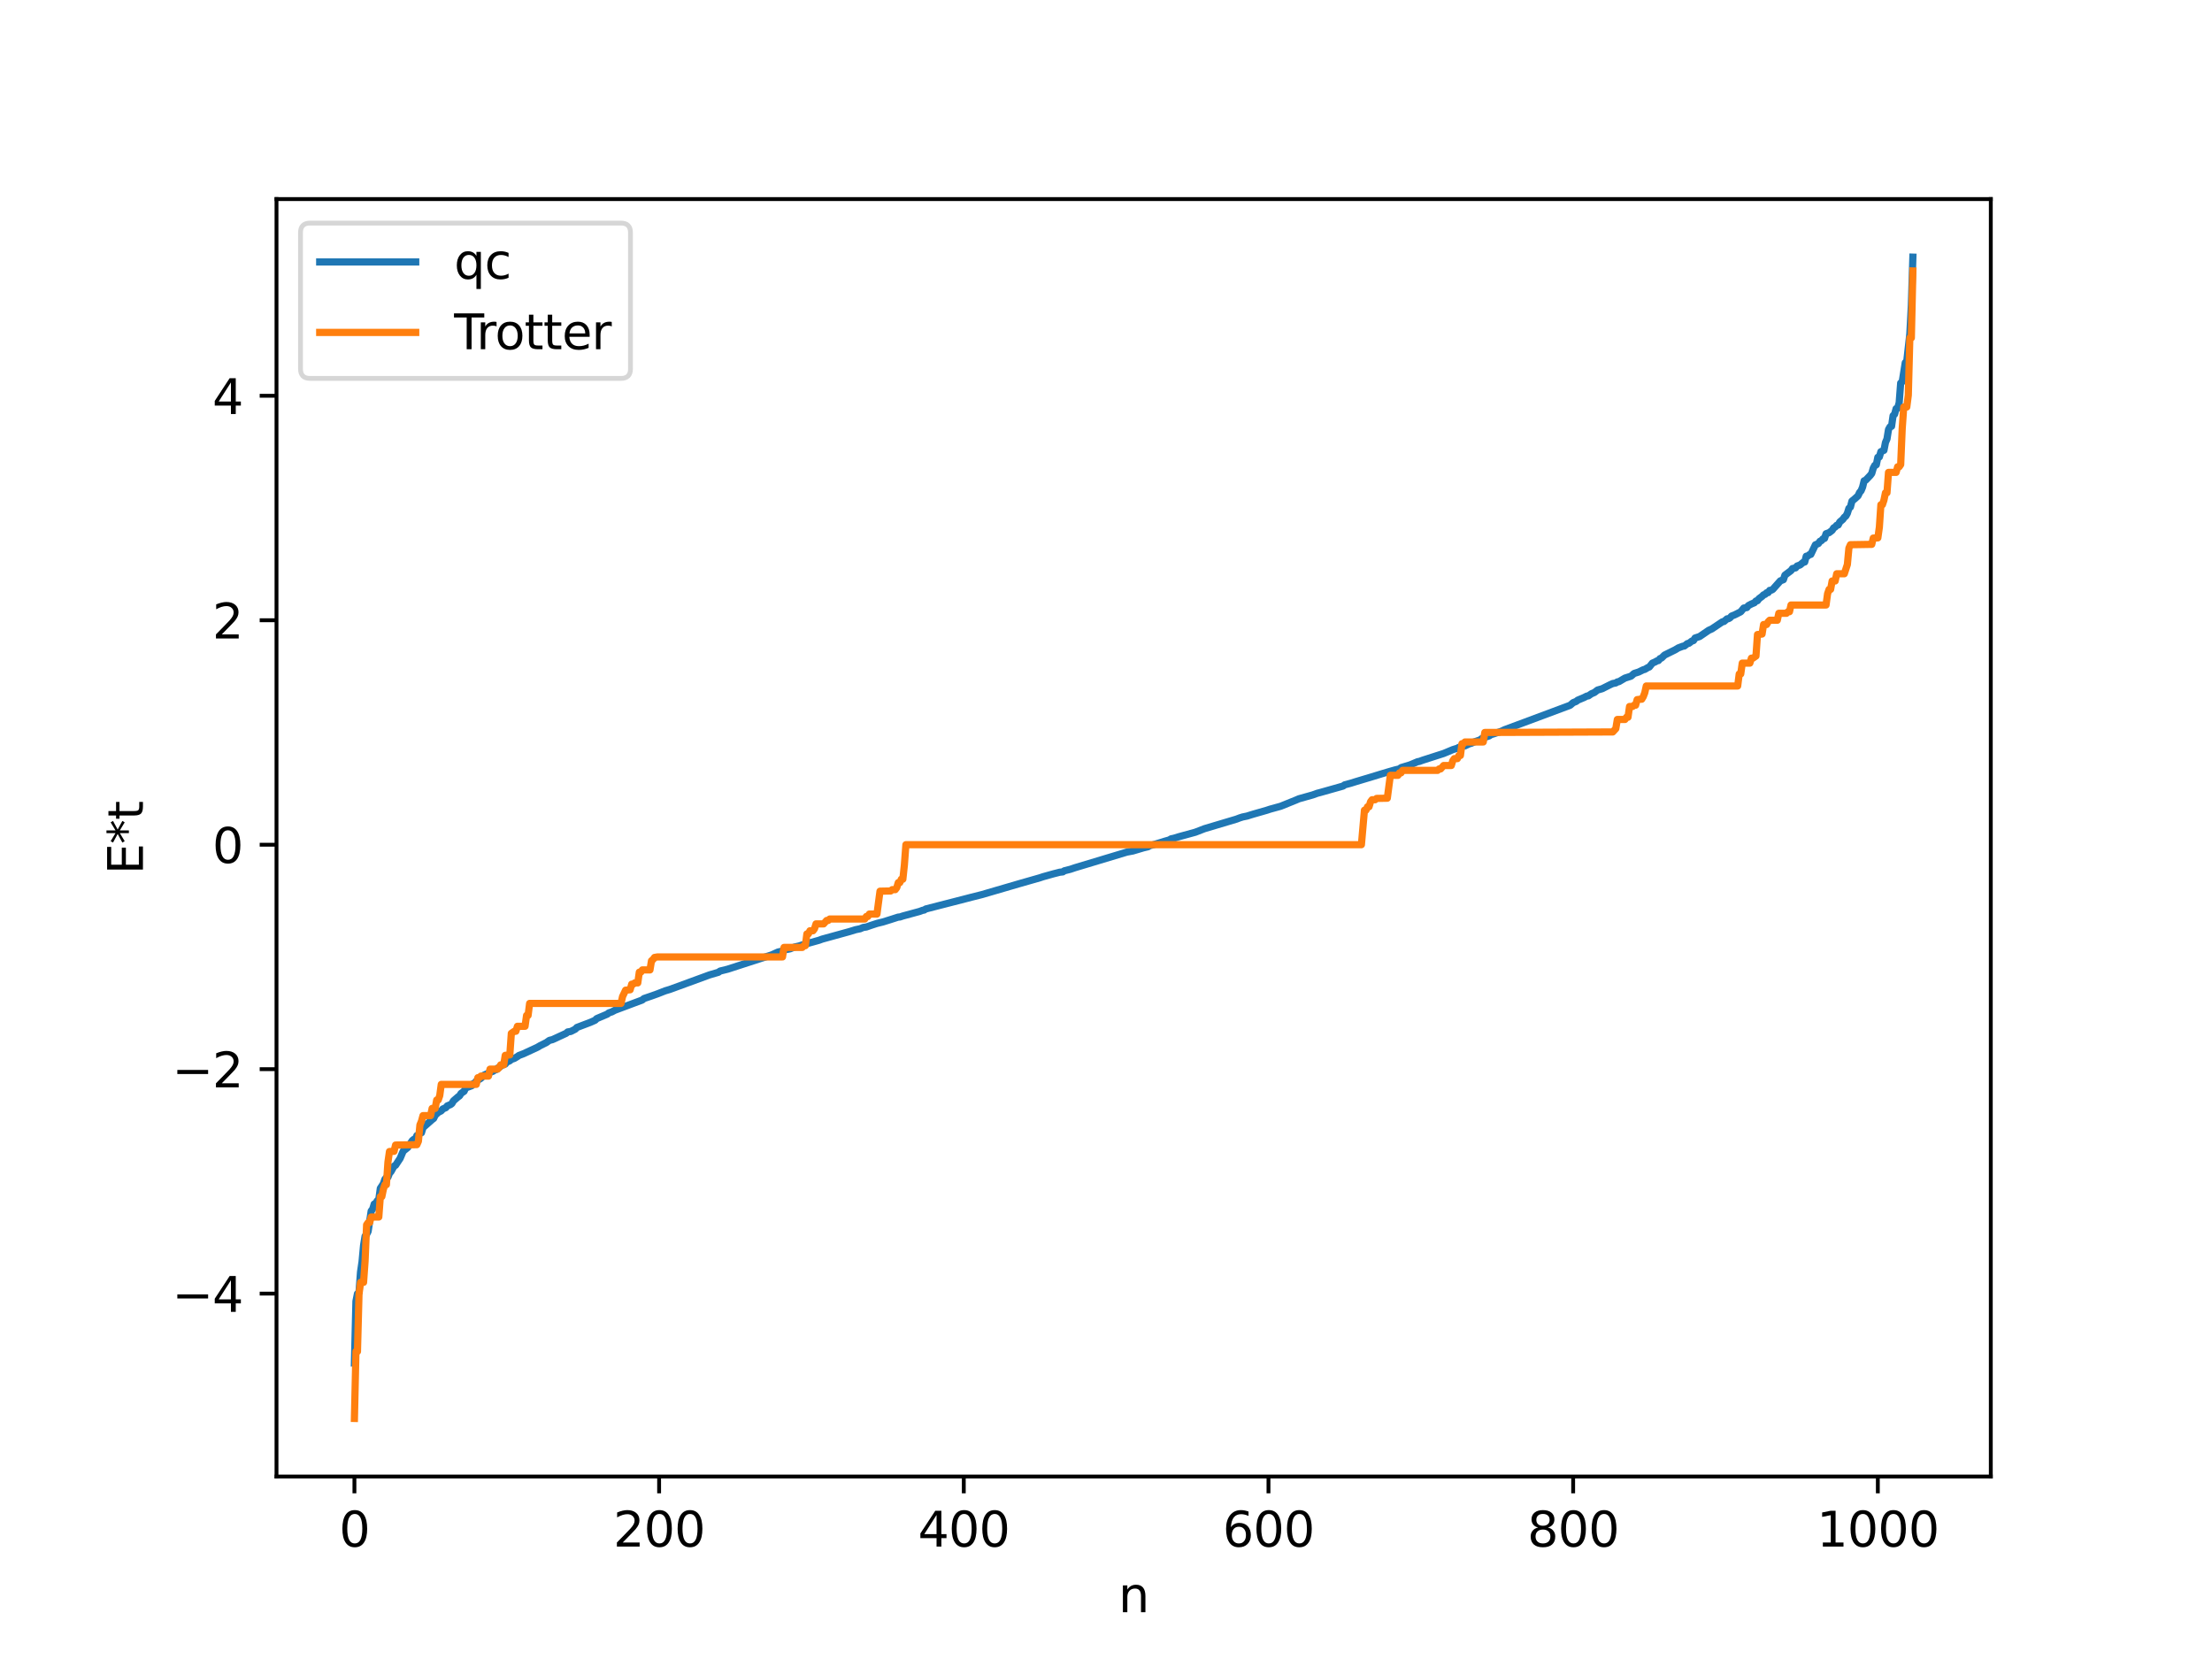 <?xml version="1.0" encoding="utf-8" standalone="no"?>
<!DOCTYPE svg PUBLIC "-//W3C//DTD SVG 1.1//EN"
  "http://www.w3.org/Graphics/SVG/1.1/DTD/svg11.dtd">
<svg xmlns:xlink="http://www.w3.org/1999/xlink" width="460.8pt" height="345.6pt" viewBox="0 0 460.8 345.6" xmlns="http://www.w3.org/2000/svg" version="1.1">
 <defs>
  <style type="text/css">*{stroke-linejoin: round; stroke-linecap: butt}</style>
 </defs>
 <g id="figure_1">
  <g id="patch_1">
   <path d="M 0 345.6 
L 460.8 345.6 
L 460.8 0 
L 0 0 
z
" style="fill: #ffffff"/>
  </g>
  <g id="axes_1">
   <g id="patch_2">
    <path d="M 57.6 307.584 
L 414.72 307.584 
L 414.72 41.472 
L 57.6 41.472 
z
" style="fill: #ffffff"/>
   </g>
   <g id="matplotlib.axis_1">
    <g id="xtick_1">
     <g id="line2d_1">
      <defs>
       <path id="m4be6971947" d="M 0 0 
L 0 3.5 
" style="stroke: #000000; stroke-width: 0.8"/>
      </defs>
      <g>
       <use xlink:href="#m4be6971947" x="73.833" y="307.584" style="stroke: #000000; stroke-width: 0.8"/>
      </g>
     </g>
     <g id="text_1">
      <!-- 0 -->
      <g transform="translate(70.651 322.182) scale(0.1 -0.1)">
       <defs>
        <path id="DejaVuSans-30" d="M 2034 4250 
Q 1547 4250 1301 3770 
Q 1056 3291 1056 2328 
Q 1056 1369 1301 889 
Q 1547 409 2034 409 
Q 2525 409 2770 889 
Q 3016 1369 3016 2328 
Q 3016 3291 2770 3770 
Q 2525 4250 2034 4250 
z
M 2034 4750 
Q 2819 4750 3233 4129 
Q 3647 3509 3647 2328 
Q 3647 1150 3233 529 
Q 2819 -91 2034 -91 
Q 1250 -91 836 529 
Q 422 1150 422 2328 
Q 422 3509 836 4129 
Q 1250 4750 2034 4750 
z
" transform="scale(0.016)"/>
       </defs>
       <use xlink:href="#DejaVuSans-30"/>
      </g>
     </g>
    </g>
    <g id="xtick_2">
     <g id="line2d_2">
      <g>
       <use xlink:href="#m4be6971947" x="137.304" y="307.584" style="stroke: #000000; stroke-width: 0.8"/>
      </g>
     </g>
     <g id="text_2">
      <!-- 200 -->
      <g transform="translate(127.76 322.182) scale(0.1 -0.1)">
       <defs>
        <path id="DejaVuSans-32" d="M 1228 531 
L 3431 531 
L 3431 0 
L 469 0 
L 469 531 
Q 828 903 1448 1529 
Q 2069 2156 2228 2338 
Q 2531 2678 2651 2914 
Q 2772 3150 2772 3378 
Q 2772 3750 2511 3984 
Q 2250 4219 1831 4219 
Q 1534 4219 1204 4116 
Q 875 4013 500 3803 
L 500 4441 
Q 881 4594 1212 4672 
Q 1544 4750 1819 4750 
Q 2544 4750 2975 4387 
Q 3406 4025 3406 3419 
Q 3406 3131 3298 2873 
Q 3191 2616 2906 2266 
Q 2828 2175 2409 1742 
Q 1991 1309 1228 531 
z
" transform="scale(0.016)"/>
       </defs>
       <use xlink:href="#DejaVuSans-32"/>
       <use xlink:href="#DejaVuSans-30" x="63.623"/>
       <use xlink:href="#DejaVuSans-30" x="127.246"/>
      </g>
     </g>
    </g>
    <g id="xtick_3">
     <g id="line2d_3">
      <g>
       <use xlink:href="#m4be6971947" x="200.775" y="307.584" style="stroke: #000000; stroke-width: 0.8"/>
      </g>
     </g>
     <g id="text_3">
      <!-- 400 -->
      <g transform="translate(191.231 322.182) scale(0.1 -0.1)">
       <defs>
        <path id="DejaVuSans-34" d="M 2419 4116 
L 825 1625 
L 2419 1625 
L 2419 4116 
z
M 2253 4666 
L 3047 4666 
L 3047 1625 
L 3713 1625 
L 3713 1100 
L 3047 1100 
L 3047 0 
L 2419 0 
L 2419 1100 
L 313 1100 
L 313 1709 
L 2253 4666 
z
" transform="scale(0.016)"/>
       </defs>
       <use xlink:href="#DejaVuSans-34"/>
       <use xlink:href="#DejaVuSans-30" x="63.623"/>
       <use xlink:href="#DejaVuSans-30" x="127.246"/>
      </g>
     </g>
    </g>
    <g id="xtick_4">
     <g id="line2d_4">
      <g>
       <use xlink:href="#m4be6971947" x="264.246" y="307.584" style="stroke: #000000; stroke-width: 0.8"/>
      </g>
     </g>
     <g id="text_4">
      <!-- 600 -->
      <g transform="translate(254.702 322.182) scale(0.1 -0.1)">
       <defs>
        <path id="DejaVuSans-36" d="M 2113 2584 
Q 1688 2584 1439 2293 
Q 1191 2003 1191 1497 
Q 1191 994 1439 701 
Q 1688 409 2113 409 
Q 2538 409 2786 701 
Q 3034 994 3034 1497 
Q 3034 2003 2786 2293 
Q 2538 2584 2113 2584 
z
M 3366 4563 
L 3366 3988 
Q 3128 4100 2886 4159 
Q 2644 4219 2406 4219 
Q 1781 4219 1451 3797 
Q 1122 3375 1075 2522 
Q 1259 2794 1537 2939 
Q 1816 3084 2150 3084 
Q 2853 3084 3261 2657 
Q 3669 2231 3669 1497 
Q 3669 778 3244 343 
Q 2819 -91 2113 -91 
Q 1303 -91 875 529 
Q 447 1150 447 2328 
Q 447 3434 972 4092 
Q 1497 4750 2381 4750 
Q 2619 4750 2861 4703 
Q 3103 4656 3366 4563 
z
" transform="scale(0.016)"/>
       </defs>
       <use xlink:href="#DejaVuSans-36"/>
       <use xlink:href="#DejaVuSans-30" x="63.623"/>
       <use xlink:href="#DejaVuSans-30" x="127.246"/>
      </g>
     </g>
    </g>
    <g id="xtick_5">
     <g id="line2d_5">
      <g>
       <use xlink:href="#m4be6971947" x="327.717" y="307.584" style="stroke: #000000; stroke-width: 0.8"/>
      </g>
     </g>
     <g id="text_5">
      <!-- 800 -->
      <g transform="translate(318.173 322.182) scale(0.1 -0.1)">
       <defs>
        <path id="DejaVuSans-38" d="M 2034 2216 
Q 1584 2216 1326 1975 
Q 1069 1734 1069 1313 
Q 1069 891 1326 650 
Q 1584 409 2034 409 
Q 2484 409 2743 651 
Q 3003 894 3003 1313 
Q 3003 1734 2745 1975 
Q 2488 2216 2034 2216 
z
M 1403 2484 
Q 997 2584 770 2862 
Q 544 3141 544 3541 
Q 544 4100 942 4425 
Q 1341 4750 2034 4750 
Q 2731 4750 3128 4425 
Q 3525 4100 3525 3541 
Q 3525 3141 3298 2862 
Q 3072 2584 2669 2484 
Q 3125 2378 3379 2068 
Q 3634 1759 3634 1313 
Q 3634 634 3220 271 
Q 2806 -91 2034 -91 
Q 1263 -91 848 271 
Q 434 634 434 1313 
Q 434 1759 690 2068 
Q 947 2378 1403 2484 
z
M 1172 3481 
Q 1172 3119 1398 2916 
Q 1625 2713 2034 2713 
Q 2441 2713 2670 2916 
Q 2900 3119 2900 3481 
Q 2900 3844 2670 4047 
Q 2441 4250 2034 4250 
Q 1625 4250 1398 4047 
Q 1172 3844 1172 3481 
z
" transform="scale(0.016)"/>
       </defs>
       <use xlink:href="#DejaVuSans-38"/>
       <use xlink:href="#DejaVuSans-30" x="63.623"/>
       <use xlink:href="#DejaVuSans-30" x="127.246"/>
      </g>
     </g>
    </g>
    <g id="xtick_6">
     <g id="line2d_6">
      <g>
       <use xlink:href="#m4be6971947" x="391.188" y="307.584" style="stroke: #000000; stroke-width: 0.8"/>
      </g>
     </g>
     <g id="text_6">
      <!-- 1000 -->
      <g transform="translate(378.463 322.182) scale(0.1 -0.1)">
       <defs>
        <path id="DejaVuSans-31" d="M 794 531 
L 1825 531 
L 1825 4091 
L 703 3866 
L 703 4441 
L 1819 4666 
L 2450 4666 
L 2450 531 
L 3481 531 
L 3481 0 
L 794 0 
L 794 531 
z
" transform="scale(0.016)"/>
       </defs>
       <use xlink:href="#DejaVuSans-31"/>
       <use xlink:href="#DejaVuSans-30" x="63.623"/>
       <use xlink:href="#DejaVuSans-30" x="127.246"/>
       <use xlink:href="#DejaVuSans-30" x="190.869"/>
      </g>
     </g>
    </g>
    <g id="text_7">
     <!-- n -->
     <g transform="translate(232.991 335.861) scale(0.1 -0.1)">
      <defs>
       <path id="DejaVuSans-6e" d="M 3513 2113 
L 3513 0 
L 2938 0 
L 2938 2094 
Q 2938 2591 2744 2837 
Q 2550 3084 2163 3084 
Q 1697 3084 1428 2787 
Q 1159 2491 1159 1978 
L 1159 0 
L 581 0 
L 581 3500 
L 1159 3500 
L 1159 2956 
Q 1366 3272 1645 3428 
Q 1925 3584 2291 3584 
Q 2894 3584 3203 3211 
Q 3513 2838 3513 2113 
z
" transform="scale(0.016)"/>
      </defs>
      <use xlink:href="#DejaVuSans-6e"/>
     </g>
    </g>
   </g>
   <g id="matplotlib.axis_2">
    <g id="ytick_1">
     <g id="line2d_7">
      <defs>
       <path id="mcf516f4f1a" d="M 0 0 
L -3.5 0 
" style="stroke: #000000; stroke-width: 0.8"/>
      </defs>
      <g>
       <use xlink:href="#mcf516f4f1a" x="57.6" y="269.481" style="stroke: #000000; stroke-width: 0.8"/>
      </g>
     </g>
     <g id="text_8">
      <!-- −4 -->
      <g transform="translate(35.858 273.281) scale(0.1 -0.1)">
       <defs>
        <path id="DejaVuSans-2212" d="M 678 2272 
L 4684 2272 
L 4684 1741 
L 678 1741 
L 678 2272 
z
" transform="scale(0.016)"/>
       </defs>
       <use xlink:href="#DejaVuSans-2212"/>
       <use xlink:href="#DejaVuSans-34" x="83.789"/>
      </g>
     </g>
    </g>
    <g id="ytick_2">
     <g id="line2d_8">
      <g>
       <use xlink:href="#mcf516f4f1a" x="57.6" y="222.724" style="stroke: #000000; stroke-width: 0.8"/>
      </g>
     </g>
     <g id="text_9">
      <!-- −2 -->
      <g transform="translate(35.858 226.523) scale(0.1 -0.1)">
       <use xlink:href="#DejaVuSans-2212"/>
       <use xlink:href="#DejaVuSans-32" x="83.789"/>
      </g>
     </g>
    </g>
    <g id="ytick_3">
     <g id="line2d_9">
      <g>
       <use xlink:href="#mcf516f4f1a" x="57.6" y="175.966" style="stroke: #000000; stroke-width: 0.8"/>
      </g>
     </g>
     <g id="text_10">
      <!-- 0 -->
      <g transform="translate(44.237 179.765) scale(0.1 -0.1)">
       <use xlink:href="#DejaVuSans-30"/>
      </g>
     </g>
    </g>
    <g id="ytick_4">
     <g id="line2d_10">
      <g>
       <use xlink:href="#mcf516f4f1a" x="57.6" y="129.209" style="stroke: #000000; stroke-width: 0.8"/>
      </g>
     </g>
     <g id="text_11">
      <!-- 2 -->
      <g transform="translate(44.237 133.008) scale(0.1 -0.1)">
       <use xlink:href="#DejaVuSans-32"/>
      </g>
     </g>
    </g>
    <g id="ytick_5">
     <g id="line2d_11">
      <g>
       <use xlink:href="#mcf516f4f1a" x="57.6" y="82.451" style="stroke: #000000; stroke-width: 0.8"/>
      </g>
     </g>
     <g id="text_12">
      <!-- 4 -->
      <g transform="translate(44.237 86.25) scale(0.1 -0.1)">
       <use xlink:href="#DejaVuSans-34"/>
      </g>
     </g>
    </g>
    <g id="text_13">
     <!-- E*t -->
     <g transform="translate(29.778 182.148) rotate(-90) scale(0.1 -0.1)">
      <defs>
       <path id="DejaVuSans-45" d="M 628 4666 
L 3578 4666 
L 3578 4134 
L 1259 4134 
L 1259 2753 
L 3481 2753 
L 3481 2222 
L 1259 2222 
L 1259 531 
L 3634 531 
L 3634 0 
L 628 0 
L 628 4666 
z
" transform="scale(0.016)"/>
       <path id="DejaVuSans-2a" d="M 3009 3897 
L 1888 3291 
L 3009 2681 
L 2828 2375 
L 1778 3009 
L 1778 1831 
L 1422 1831 
L 1422 3009 
L 372 2375 
L 191 2681 
L 1313 3291 
L 191 3897 
L 372 4206 
L 1422 3572 
L 1422 4750 
L 1778 4750 
L 1778 3572 
L 2828 4206 
L 3009 3897 
z
" transform="scale(0.016)"/>
       <path id="DejaVuSans-74" d="M 1172 4494 
L 1172 3500 
L 2356 3500 
L 2356 3053 
L 1172 3053 
L 1172 1153 
Q 1172 725 1289 603 
Q 1406 481 1766 481 
L 2356 481 
L 2356 0 
L 1766 0 
Q 1100 0 847 248 
Q 594 497 594 1153 
L 594 3053 
L 172 3053 
L 172 3500 
L 594 3500 
L 594 4494 
L 1172 4494 
z
" transform="scale(0.016)"/>
      </defs>
      <use xlink:href="#DejaVuSans-45"/>
      <use xlink:href="#DejaVuSans-2a" x="63.184"/>
      <use xlink:href="#DejaVuSans-74" x="113.184"/>
     </g>
    </g>
   </g>
   <g id="line2d_12">
    <path d="M 73.833 283.939 
L 74.15 271.077 
L 74.467 269.504 
L 74.785 269.253 
L 75.102 265.012 
L 75.42 262.854 
L 75.737 259.456 
L 76.054 257.516 
L 76.372 257.141 
L 76.689 256.514 
L 77.324 252.278 
L 77.641 251.857 
L 77.958 250.817 
L 78.276 250.68 
L 78.593 250.13 
L 78.91 249.888 
L 79.228 247.56 
L 79.862 246.596 
L 80.18 245.658 
L 80.497 245.295 
L 80.815 245.222 
L 81.132 244.422 
L 81.449 244.064 
L 82.084 242.922 
L 82.401 242.751 
L 83.353 241.314 
L 83.988 239.808 
L 84.94 239.043 
L 85.892 237.608 
L 86.21 237.349 
L 86.527 237.298 
L 86.844 236.557 
L 87.162 236.436 
L 87.479 236.04 
L 87.796 235.978 
L 88.114 234.907 
L 90.018 233.228 
L 90.335 232.995 
L 90.653 232.325 
L 91.287 231.732 
L 91.922 231.411 
L 92.239 231.023 
L 92.874 230.753 
L 93.191 230.368 
L 93.826 230.118 
L 94.143 229.884 
L 94.461 229.327 
L 95.413 228.506 
L 95.73 228.29 
L 96.048 227.769 
L 96.682 227.34 
L 97 226.636 
L 98.269 226.177 
L 98.586 225.748 
L 98.904 225.589 
L 99.221 225.213 
L 100.173 224.636 
L 100.808 223.98 
L 102.395 223.267 
L 102.712 223.162 
L 103.029 222.925 
L 103.347 222.828 
L 103.664 222.503 
L 103.981 222.367 
L 104.616 221.87 
L 105.251 221.658 
L 105.568 221.262 
L 106.203 220.977 
L 106.52 220.698 
L 107.155 220.482 
L 107.79 220.1 
L 108.107 219.871 
L 109.059 219.51 
L 111.915 218.187 
L 112.55 217.816 
L 113.82 217.182 
L 114.454 216.731 
L 115.089 216.573 
L 116.676 215.842 
L 117.945 215.256 
L 118.262 214.97 
L 118.897 214.873 
L 119.849 214.394 
L 120.167 214.044 
L 123.023 212.959 
L 123.975 212.537 
L 124.292 212.202 
L 126.514 211.26 
L 126.831 210.999 
L 127.466 210.789 
L 128.1 210.45 
L 133.813 208.312 
L 134.13 208.022 
L 135.717 207.482 
L 136.986 207.026 
L 138.573 206.405 
L 139.525 206.12 
L 147.142 203.332 
L 147.777 203.097 
L 149.681 202.54 
L 149.998 202.292 
L 151.585 201.899 
L 159.836 199.221 
L 160.788 198.912 
L 162.058 198.332 
L 162.692 198.19 
L 163.327 197.898 
L 164.596 197.652 
L 165.548 197.275 
L 166.5 197.055 
L 167.135 196.845 
L 169.039 196.316 
L 169.991 196.052 
L 170.626 195.872 
L 171.261 195.636 
L 176.973 194.063 
L 178.243 193.672 
L 179.195 193.475 
L 179.829 193.201 
L 180.464 193.114 
L 181.416 192.781 
L 182.686 192.364 
L 183.955 192.052 
L 185.542 191.556 
L 187.129 191.045 
L 187.446 191.032 
L 188.081 190.819 
L 191.572 189.87 
L 192.206 189.633 
L 192.524 189.581 
L 192.841 189.36 
L 201.41 187.159 
L 202.362 186.909 
L 204.583 186.352 
L 205.853 185.979 
L 212.2 184.125 
L 216.643 182.855 
L 217.277 182.641 
L 219.499 182.022 
L 220.134 181.862 
L 220.768 181.698 
L 221.403 181.629 
L 221.72 181.402 
L 222.99 181.082 
L 223.942 180.76 
L 234.732 177.511 
L 236.001 177.275 
L 236.953 176.992 
L 238.223 176.613 
L 239.175 176.388 
L 239.492 176.173 
L 240.127 176.01 
L 242.031 175.437 
L 242.666 175.236 
L 243.618 174.967 
L 243.935 174.75 
L 244.57 174.617 
L 245.522 174.322 
L 249.013 173.365 
L 250.917 172.629 
L 257.581 170.641 
L 258.216 170.396 
L 258.851 170.192 
L 259.803 169.997 
L 260.438 169.795 
L 261.072 169.602 
L 263.929 168.782 
L 264.563 168.569 
L 266.785 167.957 
L 269.958 166.674 
L 270.593 166.401 
L 273.449 165.6 
L 274.401 165.256 
L 275.036 165.091 
L 279.796 163.746 
L 280.114 163.496 
L 281.383 163.161 
L 282.335 162.862 
L 285.826 161.815 
L 287.73 161.232 
L 289.317 160.759 
L 290.586 160.399 
L 291.539 160.173 
L 291.856 159.91 
L 293.76 159.333 
L 295.347 158.666 
L 295.664 158.624 
L 296.299 158.388 
L 296.934 158.181 
L 300.742 156.96 
L 302.646 156.162 
L 303.598 155.867 
L 303.915 155.68 
L 305.185 155.372 
L 306.137 154.926 
L 306.454 154.856 
L 307.089 154.565 
L 308.358 154.122 
L 308.676 153.855 
L 309.31 153.614 
L 310.262 153.282 
L 310.58 153.042 
L 311.215 152.854 
L 312.801 152.315 
L 313.436 152.01 
L 327.082 146.924 
L 327.717 146.373 
L 328.352 146.121 
L 328.669 145.859 
L 329.939 145.329 
L 330.573 145.006 
L 330.891 144.958 
L 331.525 144.522 
L 332.16 144.25 
L 332.795 143.751 
L 333.747 143.477 
L 335.334 142.681 
L 335.968 142.389 
L 336.603 142.275 
L 336.92 142.056 
L 337.238 142.007 
L 338.507 141.26 
L 339.777 140.857 
L 340.411 140.295 
L 341.363 139.994 
L 342.315 139.525 
L 342.633 139.45 
L 343.267 139.072 
L 343.585 138.944 
L 344.22 138.146 
L 344.854 137.867 
L 345.172 137.67 
L 345.489 137.606 
L 345.806 137.202 
L 346.124 137.079 
L 346.758 136.462 
L 348.98 135.364 
L 349.615 134.976 
L 350.567 134.618 
L 350.884 134.574 
L 351.519 134.075 
L 351.836 134.009 
L 352.471 133.523 
L 352.788 133.442 
L 353.105 132.912 
L 354.058 132.604 
L 355.962 131.303 
L 356.596 131.019 
L 357.866 130.167 
L 358.818 129.527 
L 359.135 129.469 
L 359.77 128.919 
L 360.087 128.882 
L 360.405 128.692 
L 360.722 128.337 
L 361.357 128.088 
L 362.626 127.448 
L 363.261 126.667 
L 363.896 126.568 
L 364.213 126.159 
L 364.848 125.824 
L 365.482 125.557 
L 365.8 125.195 
L 366.117 125.137 
L 366.434 124.707 
L 367.069 124.241 
L 367.386 123.916 
L 367.704 123.811 
L 368.021 123.487 
L 368.339 123.452 
L 368.656 122.986 
L 368.973 122.958 
L 369.291 122.787 
L 370.877 121.004 
L 371.512 120.759 
L 371.829 119.818 
L 373.099 118.866 
L 373.416 118.434 
L 374.051 118.3 
L 374.368 117.913 
L 375.003 117.682 
L 375.638 117.149 
L 375.955 117.079 
L 376.272 115.872 
L 376.59 115.832 
L 376.907 115.556 
L 377.224 115.492 
L 378.177 113.498 
L 378.811 113.224 
L 379.129 112.761 
L 379.446 112.622 
L 379.763 112.244 
L 380.081 112.163 
L 380.398 111.189 
L 381.033 110.968 
L 381.667 110.484 
L 381.985 109.968 
L 382.302 109.792 
L 382.62 109.428 
L 382.937 109.365 
L 383.254 108.737 
L 383.889 108.206 
L 384.206 107.758 
L 384.524 107.511 
L 384.841 106.928 
L 385.158 105.903 
L 385.476 105.626 
L 385.793 104.396 
L 386.428 103.869 
L 387.062 103.29 
L 387.38 102.601 
L 387.697 102.234 
L 388.015 101.464 
L 388.332 100.16 
L 388.649 100.038 
L 389.601 99.043 
L 389.919 98.623 
L 390.236 97.532 
L 390.553 96.941 
L 390.871 96.821 
L 391.188 95.259 
L 391.505 95.19 
L 391.823 94.094 
L 392.458 93.813 
L 392.775 92.185 
L 393.092 91.44 
L 393.41 89.473 
L 393.727 88.918 
L 394.044 88.808 
L 394.362 86.602 
L 394.679 86.291 
L 394.996 85.127 
L 395.314 85.047 
L 395.631 83.9 
L 395.948 79.787 
L 396.266 79.53 
L 396.9 75.553 
L 397.218 75.213 
L 397.853 69.548 
L 398.17 63.624 
L 398.487 53.568 
L 398.487 53.568 
" clip-path="url(#p970a8f7992)" style="fill: none; stroke: #1f77b4; stroke-width: 1.5; stroke-linecap: square"/>
   </g>
   <g id="line2d_13">
    <path d="M 73.833 295.488 
L 74.15 281.541 
L 74.467 281.541 
L 74.785 269.619 
L 75.102 267.143 
L 75.737 267.143 
L 76.054 262.682 
L 76.372 255.152 
L 76.689 254.69 
L 77.006 254.69 
L 77.324 253.525 
L 78.91 253.525 
L 79.228 249.277 
L 79.545 249.277 
L 79.862 247.739 
L 80.18 246.789 
L 80.497 246.789 
L 80.815 242.091 
L 81.132 239.88 
L 82.084 239.842 
L 82.401 238.533 
L 86.844 238.459 
L 87.162 237.742 
L 87.479 234.338 
L 87.796 233.586 
L 88.114 232.407 
L 89.7 232.407 
L 90.018 230.902 
L 90.653 230.902 
L 90.97 229.153 
L 91.287 229.153 
L 91.605 228.242 
L 91.922 225.898 
L 99.221 225.898 
L 99.539 224.502 
L 99.856 224.502 
L 100.173 224.171 
L 101.76 224.171 
L 102.077 222.724 
L 103.664 222.724 
L 103.981 222.397 
L 104.299 221.833 
L 104.934 221.833 
L 105.251 219.848 
L 106.203 219.748 
L 106.52 215.268 
L 107.155 214.825 
L 107.472 214.825 
L 107.79 213.794 
L 109.377 213.794 
L 109.694 211.53 
L 110.011 211.53 
L 110.329 209.029 
L 129.37 209.029 
L 129.687 207.607 
L 130.322 206.271 
L 131.274 206.186 
L 131.591 205.023 
L 131.909 205.023 
L 132.226 204.757 
L 132.861 204.757 
L 133.178 202.519 
L 133.496 202.519 
L 133.813 202.051 
L 135.4 202.051 
L 135.717 200.142 
L 136.034 199.885 
L 136.352 199.454 
L 136.986 199.345 
L 163.01 199.345 
L 163.327 197.364 
L 167.135 197.364 
L 167.453 197.002 
L 167.77 197.002 
L 168.087 194.55 
L 168.405 194.55 
L 168.722 193.896 
L 169.357 193.896 
L 169.674 193.474 
L 169.991 192.462 
L 171.578 192.462 
L 172.213 191.749 
L 172.53 191.749 
L 172.848 191.447 
L 180.147 191.447 
L 180.464 190.926 
L 180.781 190.926 
L 181.099 190.415 
L 182.686 190.415 
L 183.32 185.65 
L 185.542 185.608 
L 185.859 185.331 
L 186.494 185.331 
L 186.811 184.912 
L 187.129 183.865 
L 187.446 183.865 
L 187.763 183.155 
L 188.081 183.155 
L 188.398 180.192 
L 188.715 175.966 
L 283.605 175.966 
L 284.239 168.777 
L 284.557 168.777 
L 284.874 168.068 
L 285.191 168.068 
L 285.509 167.02 
L 285.826 166.602 
L 286.461 166.602 
L 286.778 166.325 
L 289 166.282 
L 289.634 161.517 
L 291.221 161.517 
L 291.539 161.007 
L 291.856 161.007 
L 292.173 160.486 
L 299.472 160.486 
L 299.79 160.183 
L 300.107 160.183 
L 300.742 159.47 
L 302.329 159.47 
L 302.646 158.459 
L 302.963 158.036 
L 303.598 158.036 
L 303.915 157.382 
L 304.233 157.382 
L 304.55 154.93 
L 304.867 154.93 
L 305.185 154.568 
L 308.993 154.568 
L 309.31 152.587 
L 335.968 152.479 
L 336.603 151.79 
L 336.92 149.882 
L 338.507 149.882 
L 338.824 149.413 
L 339.142 149.413 
L 339.459 147.175 
L 340.094 147.175 
L 340.411 146.909 
L 340.729 146.909 
L 341.046 145.747 
L 341.681 145.662 
L 341.998 145.662 
L 342.315 145.144 
L 342.633 144.325 
L 342.95 142.904 
L 361.991 142.904 
L 362.309 140.403 
L 362.626 140.403 
L 362.943 138.139 
L 364.53 138.139 
L 364.848 137.107 
L 365.165 137.107 
L 365.8 136.664 
L 366.117 132.185 
L 367.069 132.084 
L 367.386 130.099 
L 368.021 130.099 
L 368.339 129.535 
L 368.656 129.209 
L 370.243 129.209 
L 370.56 127.761 
L 372.147 127.761 
L 372.464 127.431 
L 372.781 127.431 
L 373.099 126.034 
L 380.398 126.034 
L 380.715 123.691 
L 381.033 122.78 
L 381.35 122.78 
L 381.667 121.031 
L 382.302 121.031 
L 382.62 119.525 
L 384.206 119.525 
L 384.841 117.594 
L 385.158 114.19 
L 385.476 113.473 
L 389.919 113.399 
L 390.236 112.09 
L 391.188 112.052 
L 391.505 109.841 
L 391.823 105.143 
L 392.14 105.143 
L 392.458 104.193 
L 392.775 102.656 
L 393.092 102.656 
L 393.41 98.407 
L 394.996 98.407 
L 395.314 97.242 
L 395.631 97.242 
L 395.948 96.78 
L 396.266 89.25 
L 396.583 84.789 
L 397.218 84.789 
L 397.535 82.313 
L 397.853 70.391 
L 398.17 70.391 
L 398.487 56.444 
L 398.487 56.444 
" clip-path="url(#p970a8f7992)" style="fill: none; stroke: #ff7f0e; stroke-width: 1.5; stroke-linecap: square"/>
   </g>
   <g id="patch_3">
    <path d="M 57.6 307.584 
L 57.6 41.472 
" style="fill: none; stroke: #000000; stroke-width: 0.8; stroke-linejoin: miter; stroke-linecap: square"/>
   </g>
   <g id="patch_4">
    <path d="M 414.72 307.584 
L 414.72 41.472 
" style="fill: none; stroke: #000000; stroke-width: 0.8; stroke-linejoin: miter; stroke-linecap: square"/>
   </g>
   <g id="patch_5">
    <path d="M 57.6 307.584 
L 414.72 307.584 
" style="fill: none; stroke: #000000; stroke-width: 0.8; stroke-linejoin: miter; stroke-linecap: square"/>
   </g>
   <g id="patch_6">
    <path d="M 57.6 41.472 
L 414.72 41.472 
" style="fill: none; stroke: #000000; stroke-width: 0.8; stroke-linejoin: miter; stroke-linecap: square"/>
   </g>
   <g id="legend_1">
    <g id="patch_7">
     <path d="M 64.6 78.828 
L 129.342 78.828 
Q 131.342 78.828 131.342 76.828 
L 131.342 48.472 
Q 131.342 46.472 129.342 46.472 
L 64.6 46.472 
Q 62.6 46.472 62.6 48.472 
L 62.6 76.828 
Q 62.6 78.828 64.6 78.828 
z
" style="fill: #ffffff; opacity: 0.8; stroke: #cccccc; stroke-linejoin: miter"/>
    </g>
    <g id="line2d_14">
     <path d="M 66.6 54.57 
L 76.6 54.57 
L 86.6 54.57 
" style="fill: none; stroke: #1f77b4; stroke-width: 1.5; stroke-linecap: square"/>
    </g>
    <g id="text_14">
     <!-- qc -->
     <g transform="translate(94.6 58.07) scale(0.1 -0.1)">
      <defs>
       <path id="DejaVuSans-71" d="M 947 1747 
Q 947 1113 1208 752 
Q 1469 391 1925 391 
Q 2381 391 2643 752 
Q 2906 1113 2906 1747 
Q 2906 2381 2643 2742 
Q 2381 3103 1925 3103 
Q 1469 3103 1208 2742 
Q 947 2381 947 1747 
z
M 2906 525 
Q 2725 213 2448 61 
Q 2172 -91 1784 -91 
Q 1150 -91 751 415 
Q 353 922 353 1747 
Q 353 2572 751 3078 
Q 1150 3584 1784 3584 
Q 2172 3584 2448 3432 
Q 2725 3281 2906 2969 
L 2906 3500 
L 3481 3500 
L 3481 -1331 
L 2906 -1331 
L 2906 525 
z
" transform="scale(0.016)"/>
       <path id="DejaVuSans-63" d="M 3122 3366 
L 3122 2828 
Q 2878 2963 2633 3030 
Q 2388 3097 2138 3097 
Q 1578 3097 1268 2742 
Q 959 2388 959 1747 
Q 959 1106 1268 751 
Q 1578 397 2138 397 
Q 2388 397 2633 464 
Q 2878 531 3122 666 
L 3122 134 
Q 2881 22 2623 -34 
Q 2366 -91 2075 -91 
Q 1284 -91 818 406 
Q 353 903 353 1747 
Q 353 2603 823 3093 
Q 1294 3584 2113 3584 
Q 2378 3584 2631 3529 
Q 2884 3475 3122 3366 
z
" transform="scale(0.016)"/>
      </defs>
      <use xlink:href="#DejaVuSans-71"/>
      <use xlink:href="#DejaVuSans-63" x="63.477"/>
     </g>
    </g>
    <g id="line2d_15">
     <path d="M 66.6 69.249 
L 76.6 69.249 
L 86.6 69.249 
" style="fill: none; stroke: #ff7f0e; stroke-width: 1.5; stroke-linecap: square"/>
    </g>
    <g id="text_15">
     <!-- Trotter -->
     <g transform="translate(94.6 72.749) scale(0.1 -0.1)">
      <defs>
       <path id="DejaVuSans-54" d="M -19 4666 
L 3928 4666 
L 3928 4134 
L 2272 4134 
L 2272 0 
L 1638 0 
L 1638 4134 
L -19 4134 
L -19 4666 
z
" transform="scale(0.016)"/>
       <path id="DejaVuSans-72" d="M 2631 2963 
Q 2534 3019 2420 3045 
Q 2306 3072 2169 3072 
Q 1681 3072 1420 2755 
Q 1159 2438 1159 1844 
L 1159 0 
L 581 0 
L 581 3500 
L 1159 3500 
L 1159 2956 
Q 1341 3275 1631 3429 
Q 1922 3584 2338 3584 
Q 2397 3584 2469 3576 
Q 2541 3569 2628 3553 
L 2631 2963 
z
" transform="scale(0.016)"/>
       <path id="DejaVuSans-6f" d="M 1959 3097 
Q 1497 3097 1228 2736 
Q 959 2375 959 1747 
Q 959 1119 1226 758 
Q 1494 397 1959 397 
Q 2419 397 2687 759 
Q 2956 1122 2956 1747 
Q 2956 2369 2687 2733 
Q 2419 3097 1959 3097 
z
M 1959 3584 
Q 2709 3584 3137 3096 
Q 3566 2609 3566 1747 
Q 3566 888 3137 398 
Q 2709 -91 1959 -91 
Q 1206 -91 779 398 
Q 353 888 353 1747 
Q 353 2609 779 3096 
Q 1206 3584 1959 3584 
z
" transform="scale(0.016)"/>
       <path id="DejaVuSans-65" d="M 3597 1894 
L 3597 1613 
L 953 1613 
Q 991 1019 1311 708 
Q 1631 397 2203 397 
Q 2534 397 2845 478 
Q 3156 559 3463 722 
L 3463 178 
Q 3153 47 2828 -22 
Q 2503 -91 2169 -91 
Q 1331 -91 842 396 
Q 353 884 353 1716 
Q 353 2575 817 3079 
Q 1281 3584 2069 3584 
Q 2775 3584 3186 3129 
Q 3597 2675 3597 1894 
z
M 3022 2063 
Q 3016 2534 2758 2815 
Q 2500 3097 2075 3097 
Q 1594 3097 1305 2825 
Q 1016 2553 972 2059 
L 3022 2063 
z
" transform="scale(0.016)"/>
      </defs>
      <use xlink:href="#DejaVuSans-54"/>
      <use xlink:href="#DejaVuSans-72" x="46.334"/>
      <use xlink:href="#DejaVuSans-6f" x="85.197"/>
      <use xlink:href="#DejaVuSans-74" x="146.379"/>
      <use xlink:href="#DejaVuSans-74" x="185.588"/>
      <use xlink:href="#DejaVuSans-65" x="224.797"/>
      <use xlink:href="#DejaVuSans-72" x="286.32"/>
     </g>
    </g>
   </g>
  </g>
 </g>
 <defs>
  <clipPath id="p970a8f7992">
   <rect x="57.6" y="41.472" width="357.12" height="266.112"/>
  </clipPath>
 </defs>
</svg>
